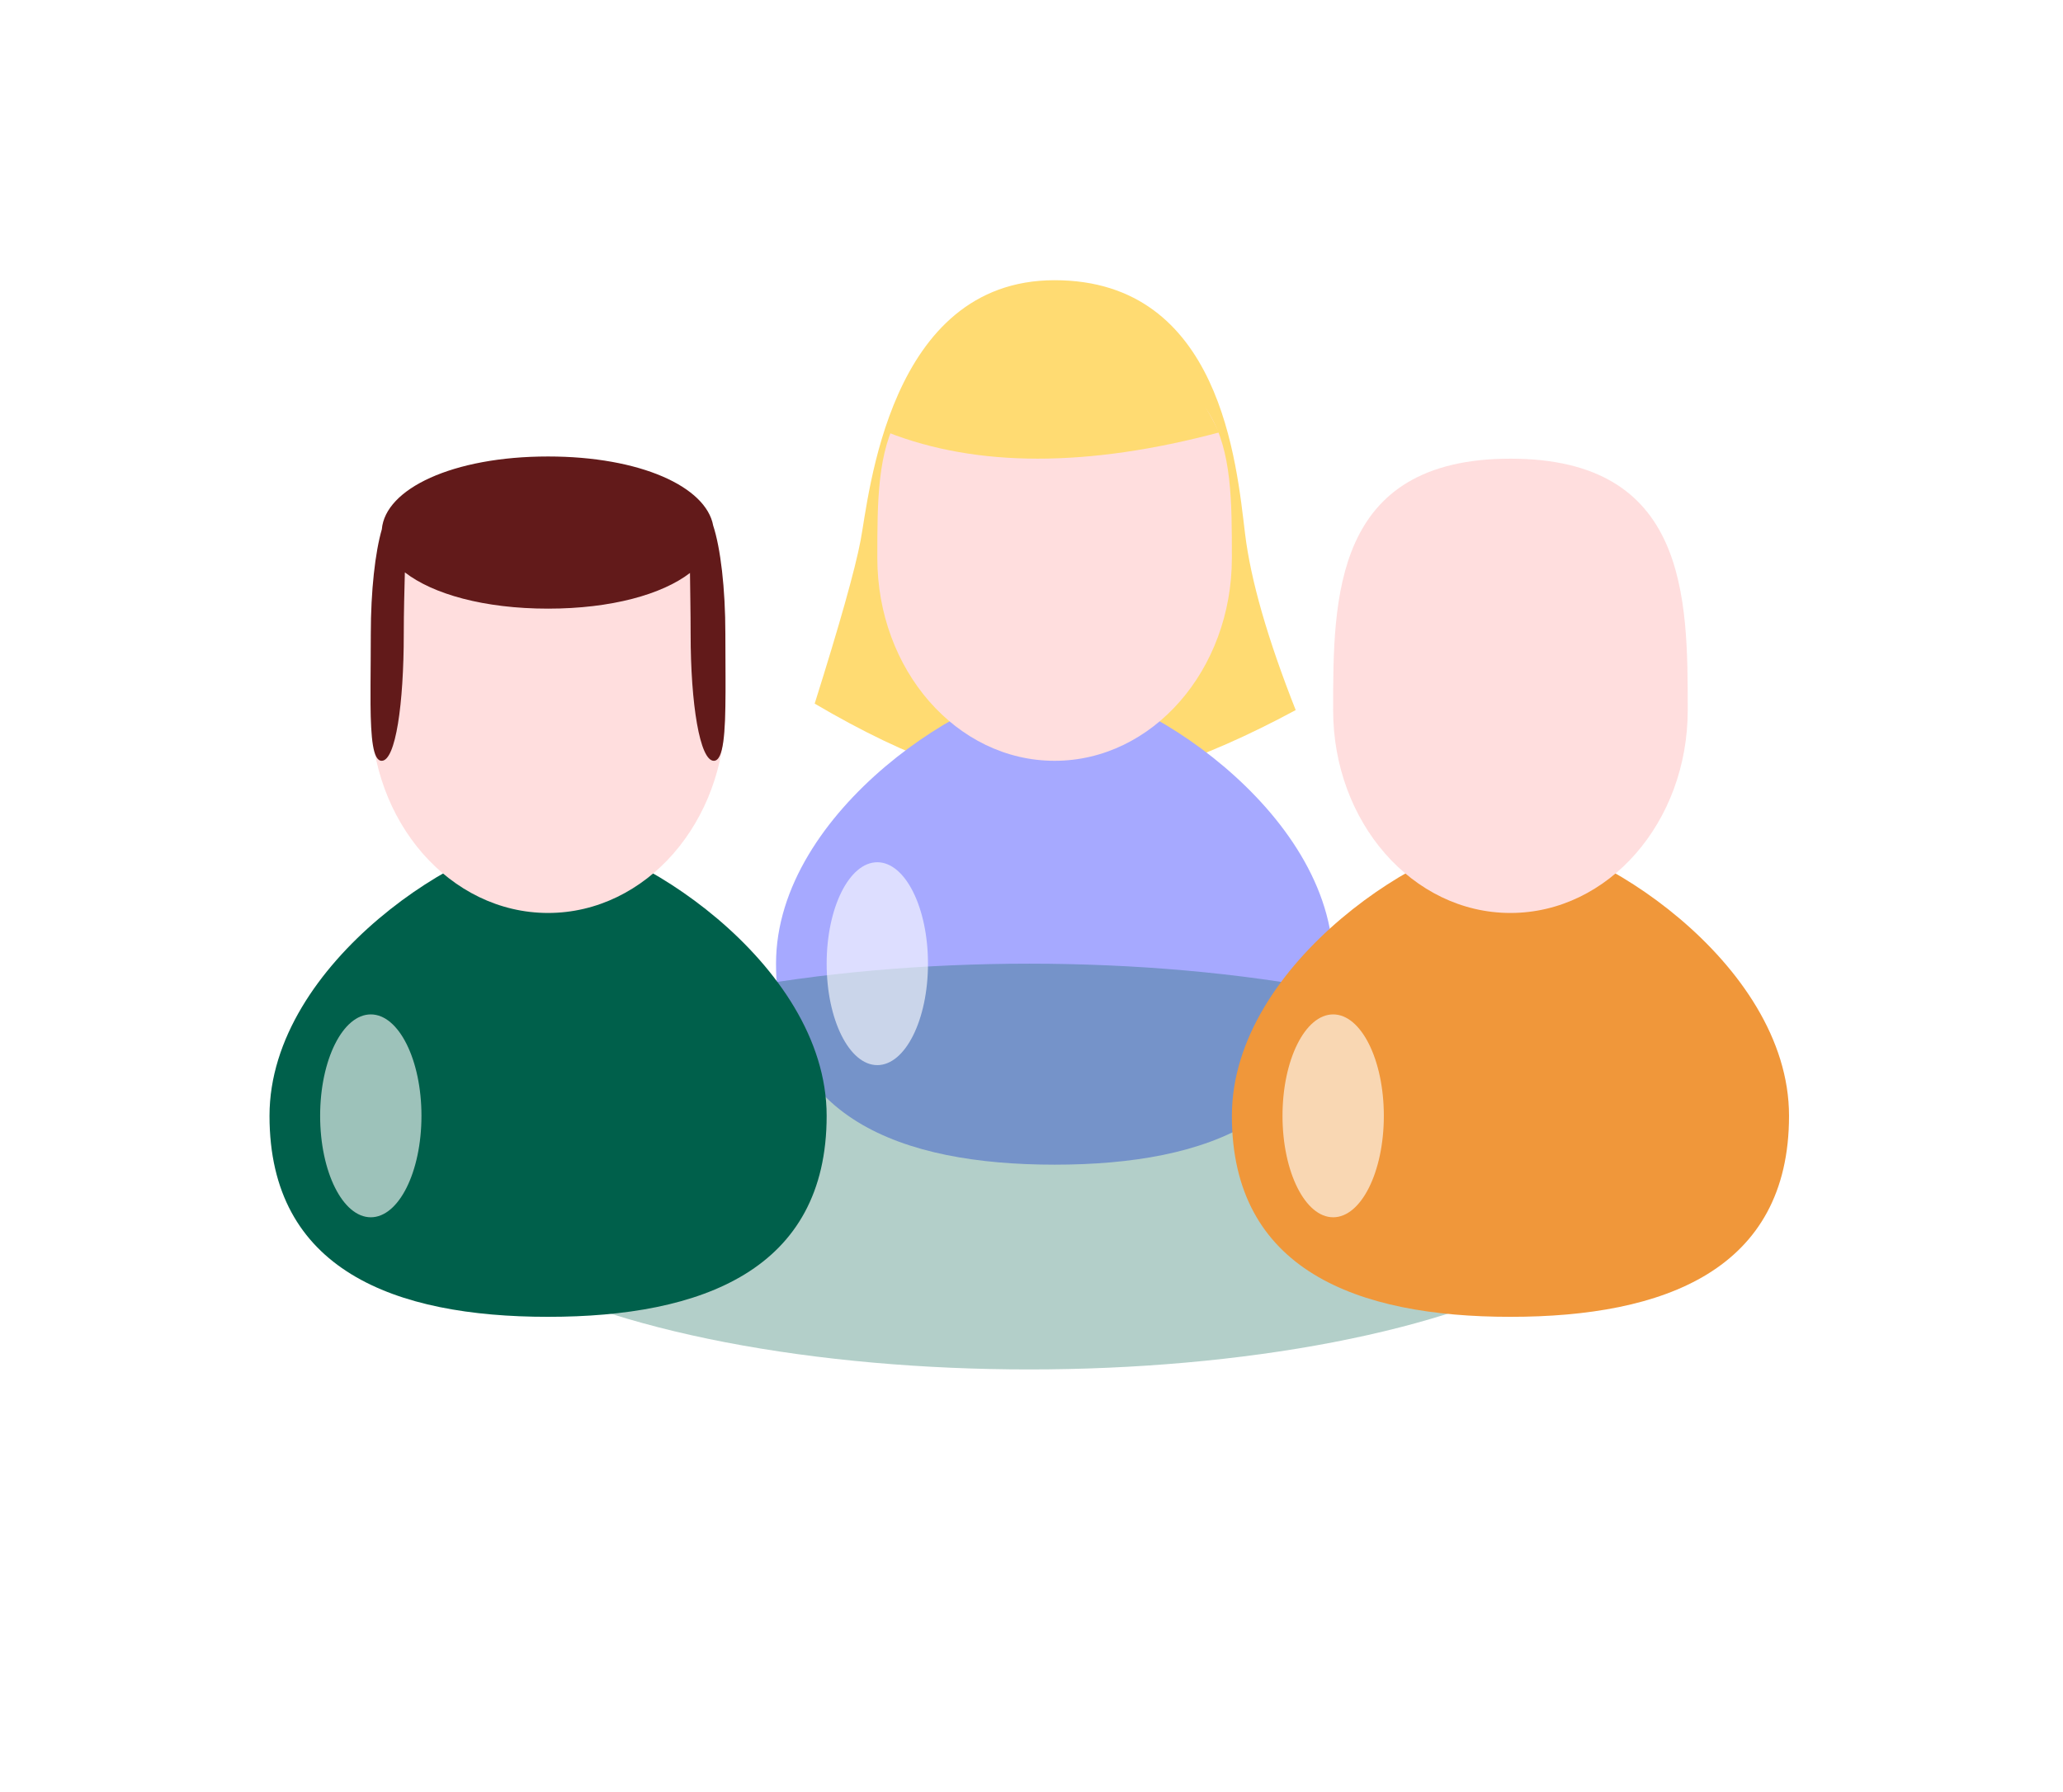 <svg width="61" height="53" viewBox="0 0 61 53" xmlns="http://www.w3.org/2000/svg">
    <defs>
        <filter x="-33.4%" y="-100%" width="166.8%" height="300%" filterUnits="objectBoundingBox" id="ebouqpxtaa">
            <feGaussianBlur stdDeviation="4" in="SourceGraphic"/>
        </filter>
    </defs>
    <g transform="translate(7.969)" fill="none" fill-rule="evenodd">
        <path d="M16.12 20.809c2.804 1.652 5.17 2.478 7.094 2.478 1.924 0 4.3-.762 7.129-2.287-.83-2.102-1.33-3.84-1.497-5.213-.252-2.06-.71-7.5-5.632-7.5-4.921 0-5.486 6.394-5.737 7.7-.166.87-.619 2.477-1.357 4.822z" fill="#FFDB72"/>
        <path d="M23.214 34.444c4.55 0 8.237-1.388 8.237-5.944s-5.879-8.25-8.237-8.25c-2.358 0-8.237 3.694-8.237 8.25s3.688 5.944 8.237 5.944z" fill="#A6A9FF"/>
        <path d="M23.214 22.5c2.895 0 5.242-2.686 5.242-6s0-6-5.242-6-5.242 2.686-5.242 6 2.347 6 5.242 6z" fill="#FFDEDE"/>
        <ellipse fill-opacity=".3" fill="#00604B" filter="url(#ebouqpxtaa)" cx="22.465" cy="34.5" rx="17.972" ry="6"/>
        <path d="M8.237 38.944c4.55 0 8.237-1.388 8.237-5.944s-5.879-8.25-8.237-8.25C5.88 24.75 0 28.444 0 33s3.688 5.944 8.237 5.944z" fill="#00604B"/>
        <ellipse fill="#FFF" opacity=".617" cx="2.995" cy="33" rx="1.498" ry="3"/>
        <path d="M8.237 27c2.895 0 5.242-2.686 5.242-6s0-6-5.242-6-5.242 2.686-5.242 6 2.347 6 5.242 6z" fill="#FFDEDE"/>
        <path d="M8.237 13.5c2.733 0 4.673.898 4.882 2.044.216.657.36 1.847.36 3.206 0 .46.004.901.005 1.308v.396c-.005 1.215-.055 2.046-.346 2.046-.414 0-.686-1.679-.686-3.75 0-.654-.014-1.27-.019-1.805-.826.634-2.325 1.055-4.196 1.055-1.89 0-3.408-.43-4.235-1.073-.013.539-.032 1.16-.032 1.823 0 2.071-.24 3.75-.653 3.75-.26 0-.32-.666-.33-1.676v-.565c.002-.461.008-.972.008-1.509 0-1.285.13-2.42.326-3.095.1-1.199 2.095-2.155 4.916-2.155z" fill="#621A1A"/>
        <path d="M36.693 38.944c4.55 0 8.237-1.388 8.237-5.944s-5.879-8.25-8.237-8.25c-2.358 0-8.237 3.694-8.237 8.25s3.688 5.944 8.237 5.944z" fill="#F0973A"/>
        <ellipse fill="#FFF" opacity=".617" cx="31.451" cy="33" rx="1.498" ry="3"/>
        <ellipse fill="#FFF" opacity=".617" cx="17.972" cy="28.5" rx="1.498" ry="3"/>
        <path d="M36.693 27c2.895 0 5.242-2.686 5.242-6s0-7.435-5.242-7.435S31.45 17.686 31.45 21c0 3.314 2.347 6 5.242 6z" fill="#FFDEDE"/>
        <path d="M18.278 12.786c2.65 1.038 5.92 1.038 9.81 0-.065.03-1.29-3.442-4.874-3.442-2.39 0-4.035 1.147-4.936 3.442z" fill="#FFDB72"/>
    </g>
</svg>
